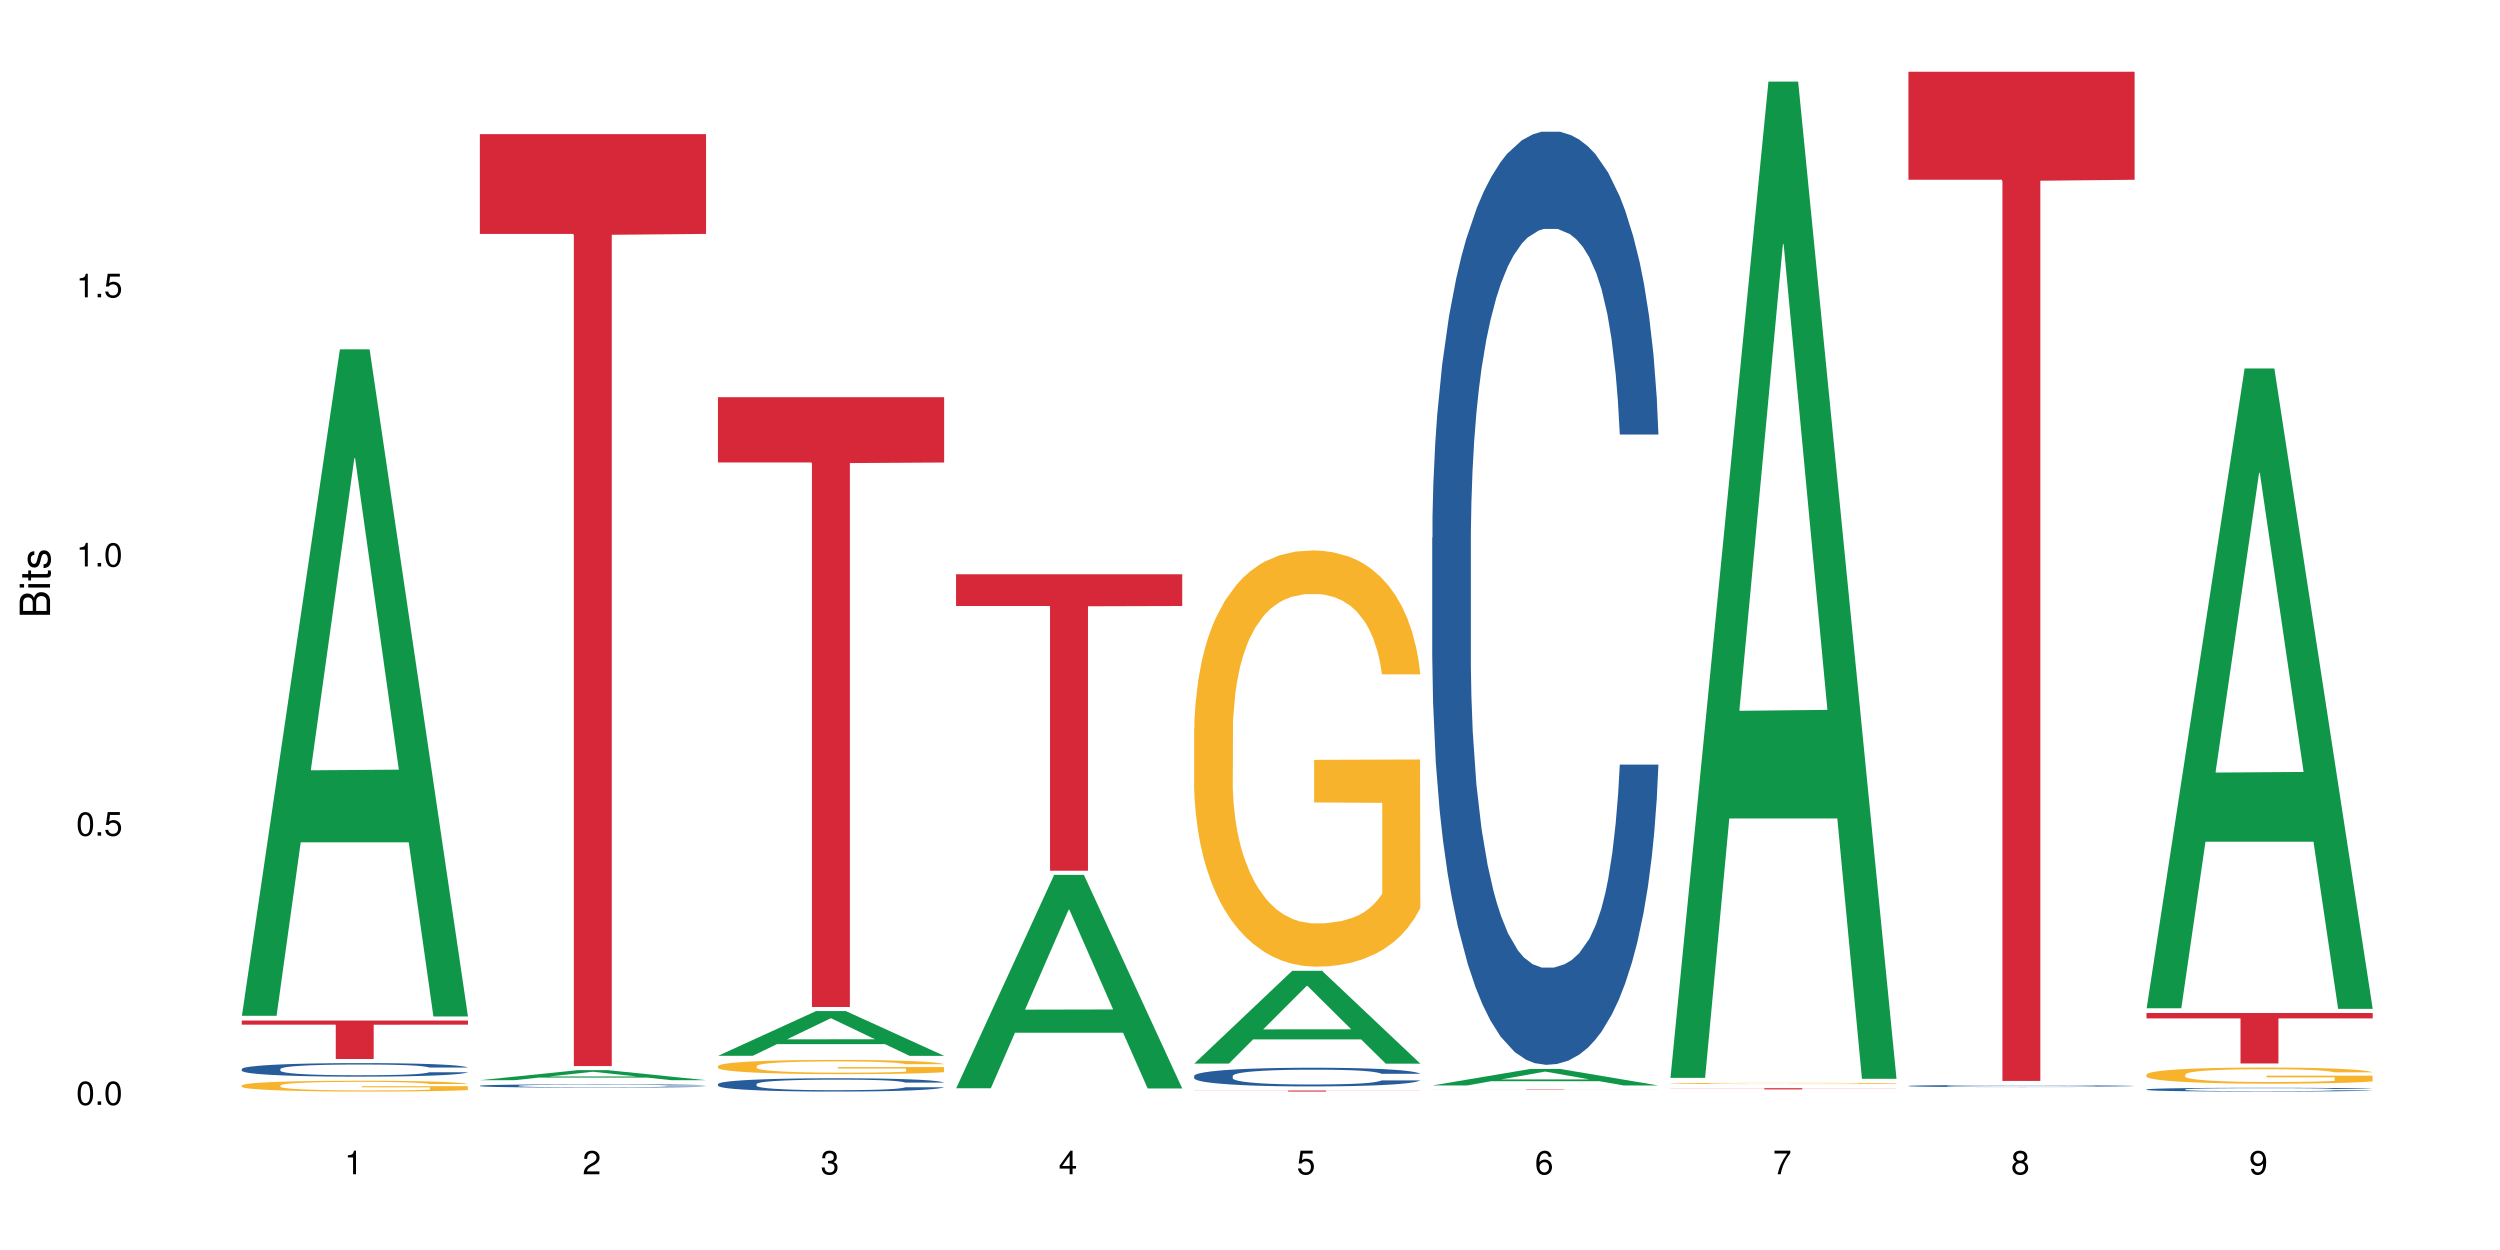 <?xml version="1.0" encoding="UTF-8"?>
<svg xmlns="http://www.w3.org/2000/svg" xmlns:xlink="http://www.w3.org/1999/xlink" width="720pt" height="360pt" viewBox="0 0 720 360" version="1.1">
<defs>
<g>
<symbol overflow="visible" id="glyph0-0">
<path style="stroke:none;" d=""/>
</symbol>
<symbol overflow="visible" id="glyph0-1">
<path style="stroke:none;" d="M 2.641 -6.797 C 2 -6.797 1.422 -6.531 1.078 -6.047 C 0.641 -5.453 0.406 -4.547 0.406 -3.297 C 0.406 -1 1.188 0.219 2.641 0.219 C 4.078 0.219 4.859 -1 4.859 -3.234 C 4.859 -4.562 4.656 -5.438 4.203 -6.047 C 3.844 -6.531 3.281 -6.797 2.641 -6.797 Z M 2.641 -6.047 C 3.547 -6.047 4 -5.125 4 -3.312 C 4 -1.375 3.562 -0.484 2.625 -0.484 C 1.734 -0.484 1.281 -1.422 1.281 -3.281 C 1.281 -5.141 1.734 -6.047 2.641 -6.047 Z M 2.641 -6.047 "/>
</symbol>
<symbol overflow="visible" id="glyph0-2">
<path style="stroke:none;" d="M 1.828 -1 L 0.828 -1 L 0.828 0 L 1.828 0 Z M 1.828 -1 "/>
</symbol>
<symbol overflow="visible" id="glyph0-3">
<path style="stroke:none;" d="M 4.562 -6.797 L 1.062 -6.797 L 0.547 -3.094 L 1.328 -3.094 C 1.719 -3.562 2.047 -3.734 2.578 -3.734 C 3.484 -3.734 4.062 -3.109 4.062 -2.094 C 4.062 -1.125 3.484 -0.531 2.578 -0.531 C 1.828 -0.531 1.375 -0.906 1.188 -1.672 L 0.328 -1.672 C 0.453 -1.109 0.547 -0.844 0.75 -0.594 C 1.125 -0.078 1.828 0.219 2.594 0.219 C 3.969 0.219 4.922 -0.781 4.922 -2.219 C 4.922 -3.562 4.031 -4.484 2.719 -4.484 C 2.25 -4.484 1.859 -4.359 1.469 -4.062 L 1.734 -5.969 L 4.562 -5.969 Z M 4.562 -6.797 "/>
</symbol>
<symbol overflow="visible" id="glyph0-4">
<path style="stroke:none;" d="M 2.484 -4.844 L 2.484 0 L 3.328 0 L 3.328 -6.797 L 2.766 -6.797 C 2.469 -5.75 2.281 -5.609 0.984 -5.453 L 0.984 -4.844 Z M 2.484 -4.844 "/>
</symbol>
<symbol overflow="visible" id="glyph0-5">
<path style="stroke:none;" d="M 4.859 -0.828 L 1.281 -0.828 C 1.359 -1.391 1.672 -1.75 2.5 -2.234 L 3.469 -2.75 C 4.406 -3.266 4.906 -3.969 4.906 -4.812 C 4.906 -5.375 4.672 -5.906 4.266 -6.266 C 3.859 -6.625 3.375 -6.797 2.719 -6.797 C 1.859 -6.797 1.219 -6.5 0.844 -5.922 C 0.609 -5.562 0.5 -5.125 0.484 -4.438 L 1.328 -4.438 C 1.359 -4.906 1.406 -5.188 1.531 -5.406 C 1.75 -5.812 2.188 -6.062 2.703 -6.062 C 3.469 -6.062 4.031 -5.516 4.031 -4.781 C 4.031 -4.25 3.719 -3.797 3.125 -3.438 L 2.234 -2.938 C 0.812 -2.141 0.406 -1.5 0.328 0 L 4.859 0 Z M 4.859 -0.828 "/>
</symbol>
<symbol overflow="visible" id="glyph0-6">
<path style="stroke:none;" d="M 2.125 -3.125 L 2.578 -3.125 C 3.516 -3.125 3.984 -2.703 3.984 -1.891 C 3.984 -1.031 3.469 -0.531 2.578 -0.531 C 1.656 -0.531 1.203 -0.984 1.156 -1.969 L 0.312 -1.969 C 0.344 -1.422 0.438 -1.078 0.609 -0.766 C 0.953 -0.109 1.625 0.219 2.547 0.219 C 3.953 0.219 4.859 -0.609 4.859 -1.906 C 4.859 -2.766 4.516 -3.25 3.703 -3.516 C 4.344 -3.766 4.656 -4.25 4.656 -4.938 C 4.656 -6.109 3.875 -6.797 2.578 -6.797 C 1.203 -6.797 0.484 -6.047 0.453 -4.609 L 1.297 -4.609 C 1.312 -5.016 1.344 -5.25 1.453 -5.453 C 1.641 -5.828 2.062 -6.062 2.594 -6.062 C 3.344 -6.062 3.797 -5.625 3.797 -4.906 C 3.797 -4.422 3.609 -4.141 3.25 -3.984 C 3.016 -3.891 2.719 -3.844 2.125 -3.844 Z M 2.125 -3.125 "/>
</symbol>
<symbol overflow="visible" id="glyph0-7">
<path style="stroke:none;" d="M 3.141 -1.625 L 3.141 0 L 3.984 0 L 3.984 -1.625 L 4.984 -1.625 L 4.984 -2.391 L 3.984 -2.391 L 3.984 -6.797 L 3.359 -6.797 L 0.266 -2.516 L 0.266 -1.625 Z M 3.141 -2.391 L 1 -2.391 L 3.141 -5.359 Z M 3.141 -2.391 "/>
</symbol>
<symbol overflow="visible" id="glyph0-8">
<path style="stroke:none;" d="M 4.781 -5.031 C 4.609 -6.141 3.891 -6.797 2.844 -6.797 C 2.094 -6.797 1.422 -6.438 1.031 -5.828 C 0.609 -5.172 0.406 -4.344 0.406 -3.094 C 0.406 -1.953 0.578 -1.234 0.984 -0.625 C 1.359 -0.078 1.953 0.219 2.703 0.219 C 3.984 0.219 4.922 -0.734 4.922 -2.078 C 4.922 -3.344 4.062 -4.234 2.844 -4.234 C 2.172 -4.234 1.641 -3.969 1.281 -3.469 C 1.281 -5.125 1.828 -6.047 2.797 -6.047 C 3.391 -6.047 3.797 -5.672 3.938 -5.031 Z M 2.734 -3.484 C 3.547 -3.484 4.062 -2.922 4.062 -2 C 4.062 -1.156 3.484 -0.531 2.703 -0.531 C 1.922 -0.531 1.328 -1.188 1.328 -2.047 C 1.328 -2.891 1.906 -3.484 2.734 -3.484 Z M 2.734 -3.484 "/>
</symbol>
<symbol overflow="visible" id="glyph0-9">
<path style="stroke:none;" d="M 4.984 -6.797 L 0.438 -6.797 L 0.438 -5.969 L 4.109 -5.969 C 2.5 -3.656 1.828 -2.234 1.328 0 L 2.219 0 C 2.594 -2.172 3.453 -4.047 4.984 -6.094 Z M 4.984 -6.797 "/>
</symbol>
<symbol overflow="visible" id="glyph0-10">
<path style="stroke:none;" d="M 3.75 -3.578 C 4.453 -4 4.688 -4.344 4.688 -4.984 C 4.688 -6.047 3.844 -6.797 2.641 -6.797 C 1.438 -6.797 0.594 -6.047 0.594 -4.984 C 0.594 -4.359 0.828 -4.016 1.516 -3.578 C 0.734 -3.203 0.359 -2.641 0.359 -1.891 C 0.359 -0.641 1.297 0.219 2.641 0.219 C 3.984 0.219 4.922 -0.641 4.922 -1.875 C 4.922 -2.641 4.531 -3.203 3.75 -3.578 Z M 2.641 -6.047 C 3.359 -6.047 3.812 -5.625 3.812 -4.969 C 3.812 -4.344 3.344 -3.922 2.641 -3.922 C 1.922 -3.922 1.453 -4.344 1.453 -4.984 C 1.453 -5.625 1.922 -6.047 2.641 -6.047 Z M 2.641 -3.203 C 3.484 -3.203 4.062 -2.672 4.062 -1.875 C 4.062 -1.062 3.484 -0.531 2.625 -0.531 C 1.797 -0.531 1.219 -1.078 1.219 -1.875 C 1.219 -2.672 1.797 -3.203 2.641 -3.203 Z M 2.641 -3.203 "/>
</symbol>
<symbol overflow="visible" id="glyph0-11">
<path style="stroke:none;" d="M 0.516 -1.547 C 0.672 -0.438 1.406 0.219 2.438 0.219 C 3.188 0.219 3.859 -0.141 4.266 -0.75 C 4.688 -1.406 4.891 -2.25 4.891 -3.484 C 4.891 -4.625 4.703 -5.359 4.312 -5.953 C 3.938 -6.5 3.344 -6.797 2.594 -6.797 C 1.297 -6.797 0.359 -5.844 0.359 -4.516 C 0.359 -3.25 1.234 -2.344 2.453 -2.344 C 3.094 -2.344 3.562 -2.578 4.016 -3.109 C 4 -1.453 3.469 -0.531 2.5 -0.531 C 1.906 -0.531 1.484 -0.906 1.359 -1.547 Z M 2.578 -6.062 C 3.375 -6.062 3.969 -5.406 3.969 -4.531 C 3.969 -3.688 3.375 -3.094 2.547 -3.094 C 1.734 -3.094 1.234 -3.672 1.234 -4.578 C 1.234 -5.438 1.797 -6.062 2.578 -6.062 Z M 2.578 -6.062 "/>
</symbol>
<symbol overflow="visible" id="glyph1-0">
<path style="stroke:none;" d=""/>
</symbol>
<symbol overflow="visible" id="glyph1-1">
<path style="stroke:none;" d="M 0 -0.953 L 0 -4.891 C 0 -5.719 -0.234 -6.344 -0.734 -6.797 C -1.188 -7.234 -1.812 -7.469 -2.5 -7.469 C -3.547 -7.469 -4.188 -7 -4.625 -5.875 C -4.984 -6.672 -5.641 -7.094 -6.531 -7.094 C -7.156 -7.094 -7.734 -6.859 -8.141 -6.391 C -8.562 -5.938 -8.75 -5.344 -8.75 -4.5 L -8.75 -0.953 Z M -4.984 -2.062 L -7.766 -2.062 L -7.766 -4.219 C -7.766 -4.844 -7.688 -5.203 -7.453 -5.5 C -7.219 -5.812 -6.859 -5.969 -6.375 -5.969 C -5.906 -5.969 -5.531 -5.812 -5.297 -5.5 C -5.062 -5.203 -4.984 -4.844 -4.984 -4.219 Z M -0.984 -2.062 L -4 -2.062 L -4 -4.781 C -4 -5.328 -3.859 -5.688 -3.578 -5.953 C -3.297 -6.219 -2.922 -6.359 -2.484 -6.359 C -2.062 -6.359 -1.688 -6.219 -1.406 -5.953 C -1.109 -5.688 -0.984 -5.328 -0.984 -4.781 Z M -0.984 -2.062 "/>
</symbol>
<symbol overflow="visible" id="glyph1-2">
<path style="stroke:none;" d="M -6.281 -1.797 L -6.281 -0.797 L 0 -0.797 L 0 -1.797 Z M -8.75 -1.797 L -8.75 -0.797 L -7.484 -0.797 L -7.484 -1.797 Z M -8.75 -1.797 "/>
</symbol>
<symbol overflow="visible" id="glyph1-3">
<path style="stroke:none;" d="M -6.281 -3.047 L -6.281 -2.016 L -8.016 -2.016 L -8.016 -1.016 L -6.281 -1.016 L -6.281 -0.172 L -5.469 -0.172 L -5.469 -1.016 L -0.719 -1.016 C -0.078 -1.016 0.281 -1.453 0.281 -2.234 C 0.281 -2.469 0.25 -2.719 0.188 -3.047 L -0.641 -3.047 C -0.609 -2.922 -0.594 -2.766 -0.594 -2.562 C -0.594 -2.141 -0.719 -2.016 -1.156 -2.016 L -5.469 -2.016 L -5.469 -3.047 Z M -6.281 -3.047 "/>
</symbol>
<symbol overflow="visible" id="glyph1-4">
<path style="stroke:none;" d="M -4.531 -5.25 C -5.766 -5.25 -6.469 -4.422 -6.469 -2.969 C -6.469 -1.516 -5.719 -0.562 -4.547 -0.562 C -3.562 -0.562 -3.094 -1.062 -2.734 -2.562 L -2.516 -3.484 C -2.344 -4.188 -2.094 -4.469 -1.625 -4.469 C -1.047 -4.469 -0.641 -3.875 -0.641 -3 C -0.641 -2.453 -0.797 -2 -1.062 -1.75 C -1.25 -1.594 -1.422 -1.531 -1.875 -1.469 L -1.875 -0.406 C -0.422 -0.453 0.281 -1.266 0.281 -2.922 C 0.281 -4.5 -0.5 -5.516 -1.719 -5.516 C -2.656 -5.516 -3.172 -4.984 -3.469 -3.734 L -3.703 -2.766 C -3.891 -1.953 -4.156 -1.609 -4.594 -1.609 C -5.172 -1.609 -5.547 -2.125 -5.547 -2.938 C -5.547 -3.75 -5.203 -4.172 -4.531 -4.203 Z M -4.531 -5.25 "/>
</symbol>
</g>
</defs>
<g id="surface93769">
<rect x="0" y="0" width="720" height="360" style="fill:rgb(100%,100%,100%);fill-opacity:1;stroke:none;"/>
<path style=" stroke:none;fill-rule:nonzero;fill:rgb(6.275%,58.824%,28.235%);fill-opacity:1;" d="M 69.629 292.559 L 69.699 292.379 L 97.887 100.613 L 106.445 100.613 L 134.773 292.738 L 124.82 292.738 L 117.719 242.59 L 86.609 242.59 L 79.652 292.559 L 69.629 292.559 L 89.602 221.844 L 114.867 221.66 L 102.27 132.004 L 102.129 131.824 L 101.992 132.363 L 89.535 221.66 L 89.602 221.844 Z M 69.629 292.559 "/>
<path style=" stroke:none;fill-rule:nonzero;fill:rgb(14.51%,36.078%,60%);fill-opacity:1;" d="M 69.629 307.875 L 69.707 307.871 L 69.707 307.785 L 69.945 307.648 L 70.504 307.477 L 71.059 307.359 L 72.488 307.152 L 74.477 306.949 L 76.539 306.789 L 78.051 306.699 L 79.402 306.625 L 82.5 306.496 L 84.484 306.426 L 86.629 306.367 L 89.25 306.305 L 91.156 306.27 L 95.449 306.215 L 98.625 306.188 L 101.09 306.18 L 106.41 306.18 L 109.59 306.191 L 111.891 306.211 L 114.434 306.238 L 116.578 306.27 L 120.312 306.348 L 123.648 306.449 L 125.16 306.504 L 127.543 306.617 L 129.371 306.723 L 130.641 306.816 L 132.07 306.949 L 133.34 307.109 L 134.293 307.289 L 134.773 307.441 L 123.648 307.441 L 123.094 307.301 L 122.457 307.191 L 121.266 307.043 L 120.074 306.941 L 118.406 306.836 L 116.898 306.77 L 114.832 306.703 L 113.004 306.66 L 111.098 306.625 L 109.27 306.605 L 105.773 306.586 L 101.723 306.586 L 100.215 306.59 L 97.117 306.621 L 95.449 306.645 L 93.066 306.695 L 91.395 306.742 L 89.41 306.812 L 88.059 306.871 L 86.391 306.965 L 85.199 307.047 L 83.848 307.164 L 83.055 307.254 L 82.34 307.355 L 81.703 307.473 L 81.227 307.598 L 80.91 307.727 L 80.75 307.855 L 80.75 308.41 L 80.91 308.535 L 81.309 308.688 L 82.34 308.902 L 83.848 309.094 L 85.598 309.242 L 87.266 309.348 L 88.219 309.398 L 89.488 309.457 L 91.477 309.527 L 94.336 309.598 L 96.004 309.625 L 98.547 309.656 L 101.168 309.668 L 104.664 309.668 L 107.762 309.656 L 109.828 309.637 L 111.973 309.609 L 114.91 309.547 L 116.738 309.492 L 118.328 309.422 L 119.52 309.355 L 120.312 309.301 L 121.504 309.188 L 122.457 309.066 L 123.172 308.941 L 123.648 308.82 L 134.773 308.82 L 134.293 308.965 L 133.578 309.102 L 132.863 309.207 L 131.754 309.332 L 130.48 309.441 L 128.656 309.566 L 127.145 309.648 L 125.16 309.738 L 123.332 309.805 L 121.348 309.867 L 118.406 309.938 L 116.5 309.973 L 114.434 310.004 L 111.973 310.031 L 108.875 310.059 L 105.535 310.07 L 102.438 310.074 L 99.102 310.07 L 96.641 310.055 L 93.383 310.023 L 89.332 309.957 L 86.391 309.891 L 84.086 309.824 L 82.102 309.75 L 79.879 309.656 L 77.016 309.5 L 75.27 309.379 L 74.078 309.277 L 72.727 309.141 L 71.773 309.016 L 70.66 308.816 L 69.867 308.562 L 69.629 308.367 Z M 69.629 307.875 "/>
<path style=" stroke:none;fill-rule:nonzero;fill:rgb(96.863%,70.196%,16.863%);fill-opacity:1;" d="M 69.629 312.59 L 69.707 312.586 L 69.707 312.531 L 70.027 312.402 L 70.82 312.227 L 71.855 312.082 L 72.965 311.965 L 73.68 311.906 L 74.871 311.82 L 75.906 311.758 L 78.527 311.629 L 81.863 311.512 L 83.691 311.461 L 85.758 311.41 L 88.695 311.359 L 90.047 311.336 L 94.176 311.293 L 98.863 311.266 L 104.027 311.254 L 106.41 311.258 L 109.668 311.27 L 114.117 311.301 L 116.66 311.328 L 118.645 311.359 L 120.711 311.395 L 123.254 311.453 L 125.637 311.52 L 127.543 311.59 L 129.449 311.672 L 131.039 311.766 L 132.387 311.863 L 133.578 311.984 L 134.293 312.082 L 134.773 312.184 L 123.73 312.184 L 123.094 312.082 L 122.379 312.008 L 121.188 311.914 L 119.996 311.844 L 118.805 311.789 L 116.578 311.715 L 114.672 311.672 L 112.289 311.629 L 109.984 311.605 L 107.363 311.59 L 105.773 311.582 L 101.566 311.582 L 97.75 311.602 L 95.527 311.625 L 93.938 311.648 L 91.715 311.691 L 90.363 311.727 L 89.57 311.746 L 87.188 311.836 L 85.598 311.914 L 84.723 311.969 L 83.609 312.055 L 82.816 312.133 L 81.941 312.246 L 81.465 312.332 L 80.832 312.523 L 80.75 313.035 L 80.988 313.145 L 81.465 313.262 L 82.102 313.363 L 83.055 313.473 L 84.008 313.555 L 85.676 313.664 L 87.105 313.738 L 88.219 313.789 L 90.363 313.863 L 91.238 313.891 L 93.305 313.941 L 95.449 313.98 L 98.07 314.016 L 100.055 314.031 L 103.234 314.047 L 107.285 314.047 L 112.051 314.027 L 115.07 314.008 L 117.137 313.984 L 118.484 313.965 L 120.152 313.934 L 121.348 313.902 L 122.457 313.871 L 123.809 313.824 L 123.809 313.145 L 104.188 313.141 L 104.188 312.824 L 134.691 312.82 L 134.773 313.934 L 133.102 314.008 L 131.039 314.082 L 129.051 314.141 L 126.984 314.188 L 124.047 314.242 L 121.664 314.277 L 118.008 314.316 L 114.672 314.344 L 111.176 314.359 L 108.078 314.367 L 104.426 314.371 L 101.168 314.363 L 97.672 314.348 L 94.891 314.324 L 92.352 314.297 L 89.809 314.258 L 86.629 314.199 L 84.562 314.152 L 82.418 314.094 L 80.273 314.02 L 78.367 313.945 L 77.098 313.883 L 75.824 313.816 L 74.477 313.73 L 73.203 313.633 L 72.25 313.547 L 71.379 313.445 L 70.742 313.352 L 70.105 313.223 L 69.789 313.121 L 69.629 313.035 Z M 69.629 312.59 "/>
<path style=" stroke:none;fill-rule:nonzero;fill:rgb(83.922%,15.686%,22.353%);fill-opacity:1;" d="M 69.629 293.918 L 134.773 293.918 L 134.773 295.105 L 107.621 295.117 L 107.621 305 L 96.699 305 L 96.699 295.125 L 96.543 295.105 L 69.629 295.105 Z M 69.629 293.918 "/>
<path style=" stroke:none;fill-rule:nonzero;fill:rgb(6.275%,58.824%,28.235%);fill-opacity:1;" d="M 138.199 311.094 L 138.27 311.09 L 166.457 308.203 L 175.016 308.203 L 203.344 311.098 L 193.391 311.098 L 186.293 310.34 L 155.18 310.34 L 148.223 311.094 L 138.199 311.094 L 158.176 310.027 L 183.438 310.027 L 170.84 308.676 L 170.703 308.672 L 170.562 308.68 L 158.105 310.027 L 158.176 310.027 Z M 138.199 311.094 "/>
<path style=" stroke:none;fill-rule:nonzero;fill:rgb(14.51%,36.078%,60%);fill-opacity:1;" d="M 138.199 312.691 L 138.281 312.691 L 138.281 312.672 L 138.52 312.637 L 139.074 312.594 L 139.629 312.566 L 141.059 312.516 L 143.047 312.465 L 145.113 312.426 L 146.621 312.402 L 147.973 312.387 L 151.07 312.355 L 153.055 312.336 L 155.199 312.324 L 157.82 312.309 L 159.73 312.301 L 164.02 312.285 L 167.195 312.281 L 169.66 312.277 L 174.98 312.277 L 178.16 312.281 L 180.465 312.285 L 183.004 312.293 L 185.148 312.301 L 188.883 312.32 L 192.219 312.344 L 193.73 312.355 L 196.113 312.383 L 197.941 312.41 L 199.211 312.434 L 200.641 312.465 L 201.914 312.504 L 202.867 312.551 L 203.344 312.586 L 192.219 312.586 L 191.664 312.551 L 191.027 312.523 L 189.836 312.488 L 188.645 312.465 L 186.977 312.438 L 185.469 312.422 L 183.402 312.406 L 181.574 312.395 L 179.668 312.387 L 177.84 312.383 L 174.348 312.375 L 170.293 312.375 L 168.785 312.379 L 165.688 312.387 L 164.02 312.391 L 161.637 312.402 L 159.969 312.414 L 157.98 312.434 L 156.629 312.445 L 154.961 312.469 L 153.77 312.488 L 152.422 312.52 L 151.625 312.539 L 150.91 312.566 L 150.273 312.594 L 149.797 312.625 L 149.48 312.656 L 149.32 312.688 L 149.32 312.824 L 149.48 312.855 L 149.879 312.891 L 150.91 312.945 L 152.422 312.992 L 154.168 313.027 L 155.836 313.055 L 156.789 313.066 L 158.059 313.078 L 160.047 313.098 L 162.906 313.113 L 164.574 313.121 L 167.117 313.129 L 169.738 313.133 L 173.234 313.133 L 176.332 313.129 L 178.398 313.125 L 180.543 313.117 L 183.48 313.102 L 185.309 313.09 L 186.898 313.07 L 188.09 313.055 L 188.883 313.039 L 190.074 313.016 L 191.027 312.984 L 191.742 312.953 L 192.219 312.926 L 203.344 312.926 L 202.867 312.957 L 202.152 312.992 L 201.438 313.02 L 200.324 313.047 L 199.051 313.074 L 197.227 313.105 L 195.715 313.125 L 193.73 313.148 L 191.902 313.164 L 189.918 313.18 L 186.977 313.195 L 185.07 313.207 L 183.004 313.215 L 180.543 313.219 L 177.445 313.227 L 174.109 313.23 L 167.672 313.23 L 165.211 313.227 L 161.953 313.219 L 157.902 313.203 L 154.961 313.188 L 152.66 313.168 L 150.672 313.152 L 148.449 313.129 L 145.59 313.09 L 143.84 313.059 L 142.648 313.035 L 141.297 313 L 140.344 312.973 L 139.234 312.922 L 138.438 312.859 L 138.199 312.812 Z M 138.199 312.691 "/>
<path style=" stroke:none;fill-rule:nonzero;fill:rgb(83.922%,15.686%,22.353%);fill-opacity:1;" d="M 138.199 38.637 L 203.344 38.637 L 203.344 67.367 L 176.191 67.617 L 176.191 307.023 L 165.27 307.023 L 165.27 67.871 L 165.113 67.367 L 138.199 67.367 Z M 138.199 38.637 "/>
<path style=" stroke:none;fill-rule:nonzero;fill:rgb(6.275%,58.824%,28.235%);fill-opacity:1;" d="M 206.77 304.07 L 206.84 304.059 L 235.027 291.188 L 243.586 291.188 L 271.914 304.082 L 261.961 304.082 L 254.863 300.715 L 223.754 300.715 L 216.793 304.07 L 206.77 304.07 L 226.746 299.324 L 252.008 299.312 L 239.41 293.293 L 239.273 293.281 L 239.133 293.32 L 226.676 299.312 L 226.746 299.324 Z M 206.77 304.07 "/>
<path style=" stroke:none;fill-rule:nonzero;fill:rgb(14.51%,36.078%,60%);fill-opacity:1;" d="M 206.77 312.207 L 206.852 312.203 L 206.852 312.121 L 207.09 311.988 L 207.645 311.82 L 208.199 311.703 L 209.629 311.496 L 211.617 311.297 L 213.684 311.145 L 215.191 311.051 L 216.543 310.98 L 219.641 310.852 L 221.625 310.785 L 223.77 310.727 L 226.395 310.668 L 228.301 310.633 L 232.59 310.574 L 235.766 310.551 L 238.23 310.543 L 243.551 310.543 L 246.73 310.555 L 249.035 310.574 L 251.574 310.602 L 253.723 310.633 L 257.453 310.711 L 260.793 310.809 L 262.301 310.863 L 264.684 310.973 L 266.512 311.078 L 267.781 311.168 L 269.211 311.297 L 270.484 311.453 L 271.438 311.633 L 271.914 311.785 L 260.793 311.785 L 260.234 311.645 L 259.598 311.535 L 258.406 311.391 L 257.215 311.289 L 255.547 311.188 L 254.039 311.121 L 251.973 311.055 L 250.145 311.012 L 248.238 310.98 L 246.414 310.961 L 242.918 310.941 L 238.863 310.941 L 237.355 310.945 L 234.258 310.977 L 232.59 311 L 230.207 311.047 L 228.539 311.094 L 226.551 311.164 L 225.203 311.223 L 223.531 311.316 L 222.34 311.395 L 220.992 311.512 L 220.195 311.598 L 219.48 311.695 L 218.848 311.812 L 218.371 311.934 L 218.051 312.062 L 217.891 312.191 L 217.891 312.73 L 218.051 312.859 L 218.449 313.004 L 219.48 313.219 L 220.992 313.406 L 222.738 313.551 L 224.406 313.656 L 225.359 313.707 L 226.633 313.762 L 228.617 313.832 L 231.477 313.902 L 233.145 313.93 L 235.688 313.957 L 238.309 313.973 L 241.805 313.973 L 244.902 313.957 L 246.969 313.941 L 249.113 313.91 L 252.051 313.852 L 253.879 313.797 L 255.469 313.73 L 256.66 313.664 L 257.453 313.609 L 258.645 313.5 L 259.598 313.379 L 260.312 313.258 L 260.793 313.137 L 271.914 313.137 L 271.438 313.277 L 270.723 313.414 L 270.008 313.516 L 268.895 313.641 L 267.621 313.746 L 265.797 313.871 L 264.285 313.949 L 262.301 314.039 L 260.473 314.105 L 258.488 314.164 L 255.547 314.234 L 253.641 314.27 L 251.574 314.301 L 249.113 314.328 L 246.016 314.352 L 242.68 314.367 L 239.582 314.371 L 236.242 314.363 L 233.781 314.352 L 230.523 314.316 L 226.473 314.254 L 223.531 314.188 L 221.23 314.121 L 219.242 314.051 L 217.02 313.957 L 214.16 313.805 L 212.41 313.684 L 211.219 313.586 L 209.867 313.449 L 208.914 313.328 L 207.805 313.133 L 207.008 312.883 L 206.77 312.691 Z M 206.77 312.207 "/>
<path style=" stroke:none;fill-rule:nonzero;fill:rgb(96.863%,70.196%,16.863%);fill-opacity:1;" d="M 206.77 307.016 L 206.852 307.016 L 206.852 306.938 L 207.168 306.77 L 207.961 306.539 L 208.996 306.348 L 210.105 306.199 L 210.82 306.117 L 212.016 306.008 L 213.047 305.926 L 215.668 305.754 L 219.004 305.598 L 220.832 305.531 L 222.898 305.469 L 225.836 305.395 L 227.188 305.371 L 231.316 305.309 L 236.004 305.273 L 241.168 305.262 L 243.551 305.266 L 246.809 305.281 L 251.258 305.32 L 253.801 305.359 L 255.785 305.395 L 257.852 305.445 L 260.395 305.52 L 262.777 305.609 L 264.684 305.699 L 266.59 305.812 L 268.18 305.934 L 269.531 306.062 L 270.723 306.219 L 271.438 306.352 L 271.914 306.48 L 260.871 306.48 L 260.234 306.352 L 259.52 306.25 L 258.328 306.125 L 257.137 306.035 L 255.945 305.965 L 253.723 305.867 L 251.812 305.809 L 249.43 305.754 L 247.129 305.723 L 244.504 305.699 L 242.918 305.691 L 238.707 305.691 L 234.895 305.719 L 232.668 305.75 L 231.078 305.777 L 228.855 305.836 L 227.504 305.879 L 226.711 305.91 L 224.328 306.023 L 222.738 306.129 L 221.863 306.203 L 220.754 306.312 L 219.957 306.414 L 219.086 306.566 L 218.609 306.676 L 217.973 306.93 L 217.891 307.605 L 218.133 307.746 L 218.609 307.902 L 219.242 308.035 L 220.195 308.18 L 221.148 308.285 L 222.816 308.434 L 224.246 308.531 L 225.359 308.594 L 227.504 308.695 L 228.379 308.73 L 230.445 308.797 L 232.59 308.848 L 235.211 308.895 L 237.195 308.914 L 240.375 308.934 L 244.426 308.934 L 249.191 308.914 L 252.211 308.883 L 254.277 308.852 L 255.629 308.824 L 257.297 308.785 L 258.488 308.746 L 259.598 308.707 L 260.949 308.641 L 260.949 307.746 L 241.328 307.742 L 241.328 307.324 L 271.832 307.32 L 271.914 308.785 L 270.246 308.887 L 268.18 308.984 L 266.191 309.059 L 264.129 309.121 L 261.188 309.191 L 258.805 309.238 L 255.152 309.289 L 251.812 309.324 L 248.32 309.348 L 245.219 309.359 L 241.566 309.363 L 238.309 309.355 L 234.812 309.332 L 232.031 309.301 L 229.492 309.266 L 226.949 309.215 L 223.77 309.137 L 221.707 309.074 L 219.562 308.996 L 217.414 308.902 L 215.508 308.801 L 214.238 308.723 L 212.969 308.633 L 211.617 308.52 L 210.344 308.391 L 209.391 308.277 L 208.52 308.145 L 207.883 308.02 L 207.246 307.852 L 206.93 307.719 L 206.77 307.602 Z M 206.77 307.016 "/>
<path style=" stroke:none;fill-rule:nonzero;fill:rgb(83.922%,15.686%,22.353%);fill-opacity:1;" d="M 206.77 114.402 L 271.914 114.402 L 271.914 133.199 L 244.766 133.367 L 244.766 290.008 L 233.84 290.008 L 233.84 133.531 L 233.684 133.199 L 206.77 133.199 Z M 206.77 114.402 "/>
<path style=" stroke:none;fill-rule:nonzero;fill:rgb(6.275%,58.824%,28.235%);fill-opacity:1;" d="M 275.34 313.426 L 275.41 313.367 L 303.598 251.957 L 312.156 251.957 L 340.484 313.484 L 330.531 313.484 L 323.434 297.422 L 292.324 297.422 L 285.363 313.426 L 275.34 313.426 L 295.316 290.781 L 320.578 290.723 L 307.98 262.008 L 307.844 261.949 L 307.703 262.125 L 295.246 290.723 L 295.316 290.781 Z M 275.34 313.426 "/>
<path style=" stroke:none;fill-rule:nonzero;fill:rgb(83.922%,15.686%,22.353%);fill-opacity:1;" d="M 275.34 165.387 L 340.484 165.387 L 340.484 174.527 L 313.336 174.609 L 313.336 250.777 L 302.41 250.777 L 302.41 174.688 L 302.254 174.527 L 275.34 174.527 Z M 275.34 165.387 "/>
<path style=" stroke:none;fill-rule:nonzero;fill:rgb(6.275%,58.824%,28.235%);fill-opacity:1;" d="M 343.914 306.309 L 343.98 306.285 L 372.168 279.582 L 380.73 279.582 L 409.055 306.332 L 399.102 306.332 L 392.004 299.352 L 360.895 299.352 L 353.934 306.309 L 343.914 306.309 L 363.887 296.461 L 389.148 296.438 L 376.555 283.953 L 376.414 283.926 L 376.273 284 L 363.816 296.438 L 363.887 296.461 Z M 343.914 306.309 "/>
<path style=" stroke:none;fill-rule:nonzero;fill:rgb(14.51%,36.078%,60%);fill-opacity:1;" d="M 343.914 309.852 L 343.992 309.848 L 343.992 309.73 L 344.23 309.543 L 344.785 309.309 L 345.344 309.145 L 346.773 308.855 L 348.758 308.574 L 350.824 308.359 L 352.332 308.23 L 353.684 308.133 L 356.781 307.949 L 358.77 307.855 L 360.914 307.773 L 363.535 307.691 L 365.441 307.641 L 369.73 307.562 L 372.91 307.527 L 375.371 307.512 L 380.695 307.512 L 383.871 307.531 L 386.176 307.559 L 388.719 307.598 L 390.863 307.641 L 394.598 307.75 L 397.934 307.887 L 399.441 307.965 L 401.824 308.117 L 403.652 308.266 L 404.922 308.395 L 406.352 308.574 L 407.625 308.797 L 408.578 309.047 L 409.055 309.258 L 397.934 309.258 L 397.375 309.062 L 396.742 308.91 L 395.551 308.707 L 394.359 308.566 L 392.688 308.422 L 391.18 308.328 L 389.113 308.234 L 387.289 308.176 L 385.379 308.133 L 383.555 308.102 L 380.059 308.074 L 376.008 308.074 L 374.496 308.082 L 371.398 308.121 L 369.73 308.156 L 367.348 308.227 L 365.68 308.289 L 363.691 308.387 L 362.344 308.473 L 360.676 308.598 L 359.484 308.711 L 358.133 308.875 L 357.336 308.996 L 356.621 309.137 L 355.988 309.297 L 355.512 309.469 L 355.191 309.652 L 355.035 309.828 L 355.035 310.59 L 355.191 310.766 L 355.59 310.973 L 356.621 311.273 L 358.133 311.535 L 359.879 311.738 L 361.547 311.887 L 362.5 311.957 L 363.773 312.035 L 365.758 312.133 L 368.617 312.23 L 370.285 312.27 L 372.828 312.309 L 375.449 312.328 L 378.945 312.328 L 382.043 312.309 L 384.109 312.285 L 386.254 312.246 L 389.195 312.164 L 391.02 312.082 L 392.609 311.992 L 393.801 311.898 L 394.598 311.816 L 395.789 311.664 L 396.742 311.5 L 397.457 311.328 L 397.934 311.16 L 409.055 311.16 L 408.578 311.355 L 407.863 311.547 L 407.148 311.691 L 406.035 311.863 L 404.766 312.016 L 402.938 312.188 L 401.43 312.301 L 399.441 312.422 L 397.613 312.516 L 395.629 312.602 L 392.688 312.699 L 390.781 312.746 L 388.719 312.793 L 386.254 312.832 L 383.156 312.863 L 379.82 312.883 L 376.723 312.891 L 373.387 312.879 L 370.922 312.859 L 367.664 312.816 L 363.613 312.727 L 360.676 312.633 L 358.371 312.539 L 356.383 312.441 L 354.16 312.309 L 351.301 312.094 L 349.551 311.926 L 348.359 311.789 L 347.012 311.598 L 346.059 311.426 L 344.945 311.148 L 344.152 310.801 L 343.914 310.531 Z M 343.914 309.852 "/>
<path style=" stroke:none;fill-rule:nonzero;fill:rgb(96.863%,70.196%,16.863%);fill-opacity:1;" d="M 343.914 209.863 L 343.992 209.754 L 343.992 207.566 L 344.309 202.637 L 345.105 195.852 L 346.137 190.266 L 347.25 185.887 L 347.965 183.586 L 349.156 180.305 L 350.188 177.895 L 352.809 172.969 L 356.145 168.371 L 357.973 166.398 L 360.039 164.539 L 362.977 162.457 L 364.328 161.691 L 368.461 159.938 L 373.148 158.844 L 378.309 158.516 L 380.695 158.625 L 383.949 159.062 L 388.398 160.266 L 390.941 161.363 L 392.926 162.457 L 394.992 163.879 L 397.535 166.07 L 399.918 168.699 L 401.824 171.324 L 403.73 174.609 L 405.32 178.113 L 406.672 181.945 L 407.863 186.543 L 408.578 190.375 L 409.055 194.207 L 398.012 194.207 L 397.375 190.375 L 396.66 187.418 L 395.469 183.805 L 394.277 181.18 L 393.086 179.098 L 390.863 176.254 L 388.957 174.5 L 386.574 172.969 L 384.27 171.98 L 381.648 171.324 L 380.059 171.105 L 375.848 171.105 L 372.035 171.871 L 369.809 172.75 L 368.223 173.625 L 365.996 175.266 L 364.645 176.582 L 363.852 177.457 L 361.469 180.852 L 359.879 183.914 L 359.008 185.996 L 357.895 189.281 L 357.098 192.238 L 356.227 196.617 L 355.75 199.902 L 355.113 207.344 L 355.035 227.051 L 355.273 231.215 L 355.75 235.703 L 356.383 239.645 L 357.336 243.805 L 358.293 246.98 L 359.961 251.25 L 361.391 254.094 L 362.5 255.957 L 364.645 258.914 L 365.52 259.898 L 367.586 261.867 L 369.73 263.402 L 372.352 264.715 L 374.34 265.371 L 377.516 265.918 L 381.566 265.918 L 386.332 265.262 L 389.352 264.387 L 391.418 263.512 L 392.77 262.746 L 394.438 261.539 L 395.629 260.445 L 396.742 259.242 L 398.09 257.379 L 398.09 231.215 L 378.469 231.105 L 378.469 218.84 L 408.977 218.73 L 409.055 261.539 L 407.387 264.496 L 405.32 267.344 L 403.336 269.531 L 401.27 271.395 L 398.328 273.473 L 395.945 274.789 L 392.293 276.32 L 388.957 277.305 L 385.461 277.961 L 382.363 278.293 L 378.707 278.402 L 375.449 278.184 L 371.953 277.523 L 369.176 276.648 L 366.633 275.555 L 364.09 274.133 L 360.914 271.832 L 358.848 269.969 L 356.703 267.672 L 354.559 264.934 L 352.652 261.977 L 351.379 259.68 L 350.109 257.051 L 348.758 253.766 L 347.488 250.043 L 346.535 246.648 L 345.66 242.82 L 345.023 239.207 L 344.391 234.277 L 344.07 230.336 L 343.914 226.941 Z M 343.914 209.863 "/>
<path style=" stroke:none;fill-rule:nonzero;fill:rgb(83.922%,15.686%,22.353%);fill-opacity:1;" d="M 343.914 314.07 L 409.055 314.07 L 409.055 314.102 L 381.906 314.102 L 381.906 314.371 L 370.98 314.371 L 370.98 314.102 L 343.914 314.102 Z M 343.914 314.07 "/>
<path style=" stroke:none;fill-rule:nonzero;fill:rgb(6.275%,58.824%,28.235%);fill-opacity:1;" d="M 412.484 312.617 L 412.551 312.613 L 440.738 307.855 L 449.301 307.855 L 477.625 312.621 L 467.672 312.621 L 460.574 311.379 L 429.465 311.379 L 422.504 312.617 L 412.484 312.617 L 432.457 310.863 L 457.719 310.859 L 445.125 308.633 L 444.984 308.629 L 444.844 308.641 L 432.387 310.859 L 432.457 310.863 Z M 412.484 312.617 "/>
<path style=" stroke:none;fill-rule:nonzero;fill:rgb(14.51%,36.078%,60%);fill-opacity:1;" d="M 412.484 154.867 L 412.562 154.621 L 412.562 148.727 L 412.801 139.391 L 413.355 127.598 L 413.914 119.492 L 415.344 105 L 417.328 91 L 419.395 80.191 L 420.902 73.805 L 422.254 68.891 L 425.352 59.801 L 427.34 55.133 L 429.484 50.957 L 432.105 46.781 L 434.012 44.324 L 438.301 40.395 L 441.48 38.676 L 443.941 37.938 L 449.266 37.938 L 452.441 38.922 L 454.746 40.148 L 457.289 42.113 L 459.434 44.324 L 463.168 49.73 L 466.504 56.609 L 468.012 60.539 L 470.395 68.152 L 472.223 75.523 L 473.492 81.91 L 474.926 91 L 476.195 102.051 L 477.148 114.582 L 477.625 125.145 L 466.504 125.145 L 465.945 115.316 L 465.312 107.703 L 464.121 97.629 L 462.93 90.508 L 461.262 83.383 L 459.75 78.715 L 457.684 74.051 L 455.859 71.102 L 453.953 68.891 L 452.125 67.418 L 448.629 65.941 L 444.578 65.941 L 443.066 66.434 L 439.969 68.398 L 438.301 70.117 L 435.918 73.559 L 434.25 76.75 L 432.266 81.664 L 430.914 85.84 L 429.246 92.227 L 428.055 97.875 L 426.703 105.984 L 425.91 112.125 L 425.195 119 L 424.559 127.109 L 424.082 135.707 L 423.762 144.793 L 423.605 153.637 L 423.605 191.711 L 423.762 200.555 L 424.16 210.871 L 425.195 225.855 L 426.703 238.875 L 428.449 249.191 L 430.117 256.562 L 431.07 260 L 432.344 263.934 L 434.328 268.844 L 437.188 273.758 L 438.859 275.723 L 441.398 277.688 L 444.02 278.672 L 447.516 278.672 L 450.613 277.688 L 452.68 276.461 L 454.824 274.496 L 457.766 270.32 L 459.59 266.387 L 461.18 261.723 L 462.371 257.055 L 463.168 253.125 L 464.359 245.508 L 465.312 237.156 L 466.027 228.559 L 466.504 220.207 L 477.625 220.207 L 477.148 230.031 L 476.434 239.613 L 475.719 246.738 L 474.605 255.336 L 473.336 262.949 L 471.508 271.547 L 470 277.195 L 468.012 283.336 L 466.184 288.004 L 464.199 292.18 L 461.262 297.094 L 459.352 299.551 L 457.289 301.762 L 454.824 303.727 L 451.727 305.445 L 448.391 306.43 L 445.293 306.676 L 441.957 306.184 L 439.492 305.199 L 436.234 302.988 L 432.184 298.566 L 429.246 293.902 L 426.941 289.234 L 424.957 284.32 L 422.73 277.688 L 419.871 266.879 L 418.125 258.527 L 416.93 251.648 L 415.582 242.07 L 414.629 233.473 L 413.516 219.715 L 412.723 202.273 L 412.484 188.766 Z M 412.484 154.867 "/>
<path style=" stroke:none;fill-rule:nonzero;fill:rgb(83.922%,15.686%,22.353%);fill-opacity:1;" d="M 412.484 313.801 L 477.625 313.801 L 477.625 313.812 L 450.477 313.812 L 450.477 313.91 L 439.555 313.91 L 439.555 313.812 L 412.484 313.812 Z M 412.484 313.801 "/>
<path style=" stroke:none;fill-rule:nonzero;fill:rgb(6.275%,58.824%,28.235%);fill-opacity:1;" d="M 481.055 310.418 L 481.125 310.148 L 509.309 23.5 L 517.871 23.5 L 546.195 310.688 L 536.242 310.688 L 529.145 235.723 L 498.035 235.723 L 491.074 310.418 L 481.055 310.418 L 501.027 204.711 L 526.293 204.441 L 513.695 70.422 L 513.555 70.152 L 513.414 70.961 L 500.957 204.441 L 501.027 204.711 Z M 481.055 310.418 "/>
<path style=" stroke:none;fill-rule:nonzero;fill:rgb(96.863%,70.196%,16.863%);fill-opacity:1;" d="M 481.055 312.016 L 481.133 312.016 L 481.133 312.012 L 481.449 311.996 L 482.246 311.977 L 483.277 311.961 L 484.391 311.945 L 485.105 311.941 L 486.297 311.93 L 487.328 311.922 L 489.949 311.91 L 493.289 311.895 L 495.113 311.891 L 497.18 311.883 L 500.121 311.879 L 501.469 311.875 L 505.602 311.871 L 510.289 311.867 L 521.094 311.867 L 525.539 311.871 L 528.082 311.875 L 530.07 311.879 L 532.133 311.883 L 534.676 311.891 L 537.059 311.898 L 538.965 311.906 L 540.875 311.914 L 542.461 311.926 L 543.812 311.934 L 545.004 311.949 L 545.719 311.961 L 546.195 311.973 L 535.152 311.973 L 534.52 311.961 L 533.805 311.953 L 532.609 311.941 L 530.227 311.926 L 528.004 311.918 L 526.098 311.914 L 523.715 311.91 L 521.41 311.906 L 518.789 311.906 L 517.199 311.902 L 512.988 311.902 L 509.176 311.906 L 506.953 311.91 L 505.363 311.91 L 503.137 311.914 L 501.789 311.918 L 500.992 311.922 L 498.609 311.934 L 497.02 311.941 L 496.148 311.945 L 495.035 311.957 L 494.242 311.965 L 493.367 311.977 L 492.891 311.988 L 492.254 312.008 L 492.176 312.066 L 492.414 312.078 L 492.891 312.094 L 493.527 312.105 L 494.48 312.117 L 495.434 312.125 L 497.102 312.137 L 498.531 312.148 L 499.645 312.152 L 501.789 312.16 L 502.66 312.164 L 504.727 312.168 L 506.871 312.172 L 509.492 312.176 L 511.48 312.18 L 523.477 312.18 L 526.492 312.176 L 528.559 312.176 L 529.91 312.172 L 531.578 312.168 L 532.77 312.164 L 533.883 312.16 L 535.234 312.156 L 535.234 312.078 L 515.609 312.078 L 515.609 312.043 L 546.117 312.043 L 546.195 312.168 L 544.527 312.176 L 542.461 312.184 L 540.477 312.191 L 538.41 312.195 L 535.473 312.203 L 533.086 312.207 L 529.434 312.211 L 526.098 312.215 L 522.602 312.215 L 519.504 312.219 L 512.594 312.219 L 509.098 312.215 L 506.316 312.211 L 503.773 312.211 L 501.23 312.207 L 498.055 312.199 L 495.988 312.191 L 493.844 312.188 L 491.699 312.18 L 489.793 312.168 L 488.52 312.164 L 487.25 312.156 L 485.898 312.145 L 484.629 312.133 L 483.676 312.125 L 482.801 312.113 L 482.164 312.102 L 481.531 312.09 L 481.211 312.078 L 481.055 312.066 Z M 481.055 312.016 "/>
<path style=" stroke:none;fill-rule:nonzero;fill:rgb(83.922%,15.686%,22.353%);fill-opacity:1;" d="M 481.055 313.398 L 546.195 313.398 L 546.195 313.434 L 519.047 313.434 L 519.047 313.75 L 508.125 313.75 L 508.125 313.434 L 481.055 313.434 Z M 481.055 313.398 "/>
<path style=" stroke:none;fill-rule:nonzero;fill:rgb(14.51%,36.078%,60%);fill-opacity:1;" d="M 549.625 312.742 L 549.703 312.742 L 549.703 312.73 L 549.941 312.707 L 550.496 312.68 L 551.055 312.664 L 552.484 312.629 L 554.469 312.598 L 556.535 312.574 L 558.047 312.559 L 559.395 312.547 L 562.492 312.527 L 564.48 312.52 L 566.625 312.508 L 569.246 312.5 L 571.152 312.492 L 575.441 312.484 L 578.621 312.48 L 589.582 312.48 L 591.887 312.484 L 594.43 312.488 L 596.574 312.492 L 600.309 312.504 L 603.645 312.52 L 605.152 312.531 L 607.539 312.547 L 609.363 312.562 L 610.637 312.578 L 612.066 312.598 L 613.336 312.625 L 614.289 312.652 L 614.766 312.676 L 603.645 312.676 L 603.09 312.652 L 602.453 312.637 L 601.262 312.613 L 600.07 312.598 L 598.402 312.582 L 596.891 312.57 L 594.828 312.559 L 593 312.555 L 591.094 312.547 L 589.266 312.547 L 585.77 312.543 L 580.211 312.543 L 577.109 312.547 L 575.441 312.551 L 573.059 312.559 L 571.391 312.566 L 569.406 312.578 L 568.055 312.586 L 566.387 312.602 L 565.195 312.613 L 563.844 312.633 L 563.051 312.645 L 562.336 312.66 L 561.699 312.68 L 561.223 312.699 L 560.906 312.719 L 560.746 312.738 L 560.746 312.824 L 560.906 312.844 L 561.301 312.867 L 562.336 312.902 L 563.844 312.934 L 565.594 312.953 L 567.262 312.973 L 568.215 312.98 L 569.484 312.988 L 571.469 313 L 574.332 313.012 L 576 313.016 L 578.539 313.02 L 587.758 313.02 L 589.82 313.016 L 591.965 313.012 L 594.906 313.004 L 596.734 312.992 L 598.32 312.984 L 599.512 312.973 L 600.309 312.965 L 602.453 312.93 L 603.168 312.91 L 603.645 312.891 L 614.766 312.891 L 614.289 312.91 L 613.574 312.934 L 612.859 312.949 L 611.746 312.969 L 610.477 312.984 L 608.648 313.004 L 607.141 313.02 L 605.152 313.031 L 603.328 313.043 L 601.34 313.051 L 598.402 313.062 L 596.496 313.07 L 594.43 313.074 L 591.965 313.078 L 588.867 313.082 L 585.531 313.082 L 582.434 313.086 L 579.098 313.082 L 576.633 313.082 L 573.379 313.074 L 569.324 313.066 L 566.387 313.055 L 564.082 313.047 L 562.098 313.035 L 559.871 313.02 L 557.012 312.996 L 555.266 312.977 L 554.074 312.961 L 552.723 312.938 L 551.77 312.918 L 550.656 312.887 L 549.863 312.848 L 549.625 312.82 Z M 549.625 312.742 "/>
<path style=" stroke:none;fill-rule:nonzero;fill:rgb(83.922%,15.686%,22.353%);fill-opacity:1;" d="M 549.625 20.664 L 614.766 20.664 L 614.766 51.773 L 587.617 52.047 L 587.617 311.301 L 576.695 311.301 L 576.695 52.32 L 576.535 51.773 L 549.625 51.773 Z M 549.625 20.664 "/>
<path style=" stroke:none;fill-rule:nonzero;fill:rgb(6.275%,58.824%,28.235%);fill-opacity:1;" d="M 618.195 290.387 L 618.266 290.215 L 646.449 106.109 L 655.012 106.109 L 683.336 290.559 L 673.383 290.559 L 666.285 242.414 L 635.176 242.414 L 628.215 290.387 L 618.195 290.387 L 638.168 222.496 L 663.434 222.32 L 650.836 136.246 L 650.695 136.074 L 650.559 136.594 L 638.098 222.32 L 638.168 222.496 Z M 618.195 290.387 "/>
<path style=" stroke:none;fill-rule:nonzero;fill:rgb(14.51%,36.078%,60%);fill-opacity:1;" d="M 618.195 313.754 L 618.273 313.754 L 618.273 313.73 L 618.512 313.691 L 619.07 313.645 L 619.625 313.609 L 621.055 313.551 L 623.039 313.496 L 625.105 313.449 L 626.617 313.426 L 627.965 313.406 L 631.062 313.367 L 633.051 313.348 L 635.195 313.332 L 637.816 313.316 L 639.723 313.305 L 644.012 313.289 L 647.191 313.281 L 654.977 313.281 L 658.152 313.285 L 660.457 313.289 L 663 313.297 L 665.145 313.305 L 668.879 313.328 L 672.215 313.355 L 673.723 313.371 L 676.109 313.402 L 677.934 313.434 L 679.207 313.457 L 680.637 313.496 L 681.906 313.539 L 682.859 313.59 L 683.336 313.633 L 672.215 313.633 L 671.66 313.594 L 671.023 313.562 L 669.832 313.523 L 668.641 313.492 L 666.973 313.465 L 665.461 313.445 L 663.398 313.426 L 661.57 313.414 L 659.664 313.406 L 657.836 313.398 L 654.34 313.395 L 648.781 313.395 L 645.684 313.402 L 644.012 313.41 L 641.629 313.426 L 639.961 313.438 L 637.977 313.457 L 636.625 313.473 L 634.957 313.5 L 633.766 313.523 L 632.414 313.555 L 631.621 313.582 L 630.906 313.609 L 630.27 313.641 L 629.793 313.676 L 629.477 313.715 L 629.316 313.75 L 629.316 313.902 L 629.477 313.941 L 629.871 313.98 L 630.906 314.043 L 632.414 314.094 L 634.164 314.137 L 635.832 314.168 L 636.785 314.18 L 638.055 314.195 L 640.043 314.219 L 642.902 314.238 L 644.57 314.246 L 647.113 314.254 L 649.734 314.258 L 653.23 314.258 L 656.328 314.254 L 658.391 314.246 L 660.539 314.238 L 663.477 314.223 L 665.305 314.207 L 666.895 314.188 L 668.086 314.168 L 668.879 314.152 L 670.07 314.121 L 671.023 314.09 L 671.738 314.055 L 672.215 314.02 L 683.336 314.02 L 682.859 314.059 L 682.145 314.098 L 681.43 314.129 L 680.316 314.164 L 679.047 314.191 L 677.219 314.227 L 675.711 314.25 L 673.723 314.277 L 671.898 314.293 L 669.91 314.312 L 666.973 314.332 L 665.066 314.34 L 663 314.352 L 660.539 314.359 L 657.438 314.367 L 654.102 314.371 L 651.004 314.371 L 647.668 314.367 L 645.203 314.363 L 641.949 314.355 L 637.895 314.336 L 634.957 314.32 L 632.652 314.301 L 630.668 314.281 L 628.441 314.254 L 625.582 314.211 L 623.836 314.176 L 622.645 314.148 L 621.293 314.109 L 620.34 314.074 L 619.227 314.016 L 618.434 313.945 L 618.195 313.891 Z M 618.195 313.754 "/>
<path style=" stroke:none;fill-rule:nonzero;fill:rgb(96.863%,70.196%,16.863%);fill-opacity:1;" d="M 618.195 309.441 L 618.273 309.438 L 618.273 309.352 L 618.594 309.164 L 619.387 308.898 L 620.418 308.684 L 621.531 308.512 L 622.246 308.426 L 623.438 308.297 L 624.473 308.203 L 627.094 308.012 L 630.43 307.832 L 632.258 307.758 L 634.32 307.684 L 637.262 307.605 L 638.613 307.574 L 642.742 307.508 L 647.43 307.465 L 652.594 307.453 L 654.977 307.457 L 658.234 307.473 L 662.684 307.52 L 665.223 307.562 L 667.211 307.605 L 669.277 307.66 L 671.816 307.746 L 674.203 307.848 L 676.109 307.949 L 678.016 308.074 L 679.602 308.211 L 680.953 308.359 L 682.145 308.539 L 682.859 308.688 L 683.336 308.836 L 672.293 308.836 L 671.66 308.688 L 670.945 308.574 L 669.754 308.434 L 668.562 308.332 L 667.371 308.25 L 665.145 308.141 L 663.238 308.07 L 660.855 308.012 L 658.551 307.973 L 655.93 307.949 L 654.34 307.941 L 650.129 307.941 L 646.316 307.969 L 644.094 308.004 L 642.504 308.039 L 640.281 308.102 L 638.93 308.152 L 638.133 308.188 L 635.75 308.316 L 634.164 308.438 L 633.289 308.516 L 632.176 308.645 L 631.383 308.758 L 630.508 308.93 L 630.031 309.055 L 629.395 309.344 L 629.316 310.109 L 629.555 310.27 L 630.031 310.445 L 630.668 310.598 L 631.621 310.758 L 632.574 310.883 L 634.242 311.047 L 635.672 311.156 L 636.785 311.23 L 638.93 311.344 L 639.805 311.383 L 641.867 311.457 L 644.012 311.52 L 646.637 311.57 L 648.621 311.594 L 651.797 311.617 L 655.852 311.617 L 660.617 311.59 L 663.637 311.555 L 665.699 311.523 L 667.051 311.492 L 668.719 311.445 L 669.91 311.402 L 671.023 311.355 L 672.375 311.285 L 672.375 310.27 L 652.754 310.266 L 652.754 309.789 L 683.258 309.785 L 683.336 311.445 L 681.668 311.562 L 679.602 311.672 L 677.617 311.758 L 675.551 311.828 L 672.613 311.91 L 670.23 311.961 L 666.574 312.02 L 663.238 312.059 L 659.742 312.082 L 656.645 312.094 L 652.992 312.102 L 649.734 312.09 L 646.238 312.066 L 643.457 312.031 L 640.914 311.988 L 638.375 311.934 L 635.195 311.844 L 633.129 311.773 L 630.984 311.684 L 628.84 311.578 L 626.934 311.465 L 625.664 311.375 L 624.391 311.273 L 623.039 311.145 L 621.77 311 L 620.816 310.867 L 619.941 310.719 L 619.309 310.582 L 618.672 310.391 L 618.355 310.238 L 618.195 310.105 Z M 618.195 309.441 "/>
<path style=" stroke:none;fill-rule:nonzero;fill:rgb(83.922%,15.686%,22.353%);fill-opacity:1;" d="M 618.195 291.738 L 683.336 291.738 L 683.336 293.293 L 656.188 293.309 L 656.188 306.273 L 645.266 306.273 L 645.266 293.32 L 645.105 293.293 L 618.195 293.293 Z M 618.195 291.738 "/>
<g style="fill:rgb(0%,0%,0%);fill-opacity:1;">
  <use xlink:href="#glyph0-1" x="21.957" y="318.198"/>
  <use xlink:href="#glyph0-2" x="27.291" y="318.198"/>
  <use xlink:href="#glyph0-1" x="29.958" y="318.198"/>
</g>
<g style="fill:rgb(0%,0%,0%);fill-opacity:1;">
  <use xlink:href="#glyph0-1" x="21.957" y="240.675"/>
  <use xlink:href="#glyph0-2" x="27.291" y="240.675"/>
  <use xlink:href="#glyph0-3" x="29.958" y="240.675"/>
</g>
<g style="fill:rgb(0%,0%,0%);fill-opacity:1;">
  <use xlink:href="#glyph0-4" x="21.957" y="163.147"/>
  <use xlink:href="#glyph0-2" x="27.291" y="163.147"/>
  <use xlink:href="#glyph0-1" x="29.958" y="163.147"/>
</g>
<g style="fill:rgb(0%,0%,0%);fill-opacity:1;">
  <use xlink:href="#glyph0-4" x="21.957" y="85.624"/>
  <use xlink:href="#glyph0-2" x="27.291" y="85.624"/>
  <use xlink:href="#glyph0-3" x="29.958" y="85.624"/>
</g>
<g style="fill:rgb(0%,0%,0%);fill-opacity:1;">
  <use xlink:href="#glyph0-4" x="99.199" y="338.19"/>
</g>
<g style="fill:rgb(0%,0%,0%);fill-opacity:1;">
  <use xlink:href="#glyph0-5" x="167.77" y="338.19"/>
</g>
<g style="fill:rgb(0%,0%,0%);fill-opacity:1;">
  <use xlink:href="#glyph0-6" x="236.344" y="338.19"/>
</g>
<g style="fill:rgb(0%,0%,0%);fill-opacity:1;">
  <use xlink:href="#glyph0-7" x="304.914" y="338.19"/>
</g>
<g style="fill:rgb(0%,0%,0%);fill-opacity:1;">
  <use xlink:href="#glyph0-3" x="373.484" y="338.19"/>
</g>
<g style="fill:rgb(0%,0%,0%);fill-opacity:1;">
  <use xlink:href="#glyph0-8" x="442.055" y="338.19"/>
</g>
<g style="fill:rgb(0%,0%,0%);fill-opacity:1;">
  <use xlink:href="#glyph0-9" x="510.625" y="338.19"/>
</g>
<g style="fill:rgb(0%,0%,0%);fill-opacity:1;">
  <use xlink:href="#glyph0-10" x="579.195" y="338.19"/>
</g>
<g style="fill:rgb(0%,0%,0%);fill-opacity:1;">
  <use xlink:href="#glyph0-11" x="647.766" y="338.19"/>
</g>
<g style="fill:rgb(0%,0%,0%);fill-opacity:1;">
  <use xlink:href="#glyph1-1" x="14.412" y="178.016"/>
  <use xlink:href="#glyph1-2" x="14.412" y="170.012"/>
  <use xlink:href="#glyph1-3" x="14.412" y="167.348"/>
  <use xlink:href="#glyph1-4" x="14.412" y="164.012"/>
</g>
</g>
</svg>

